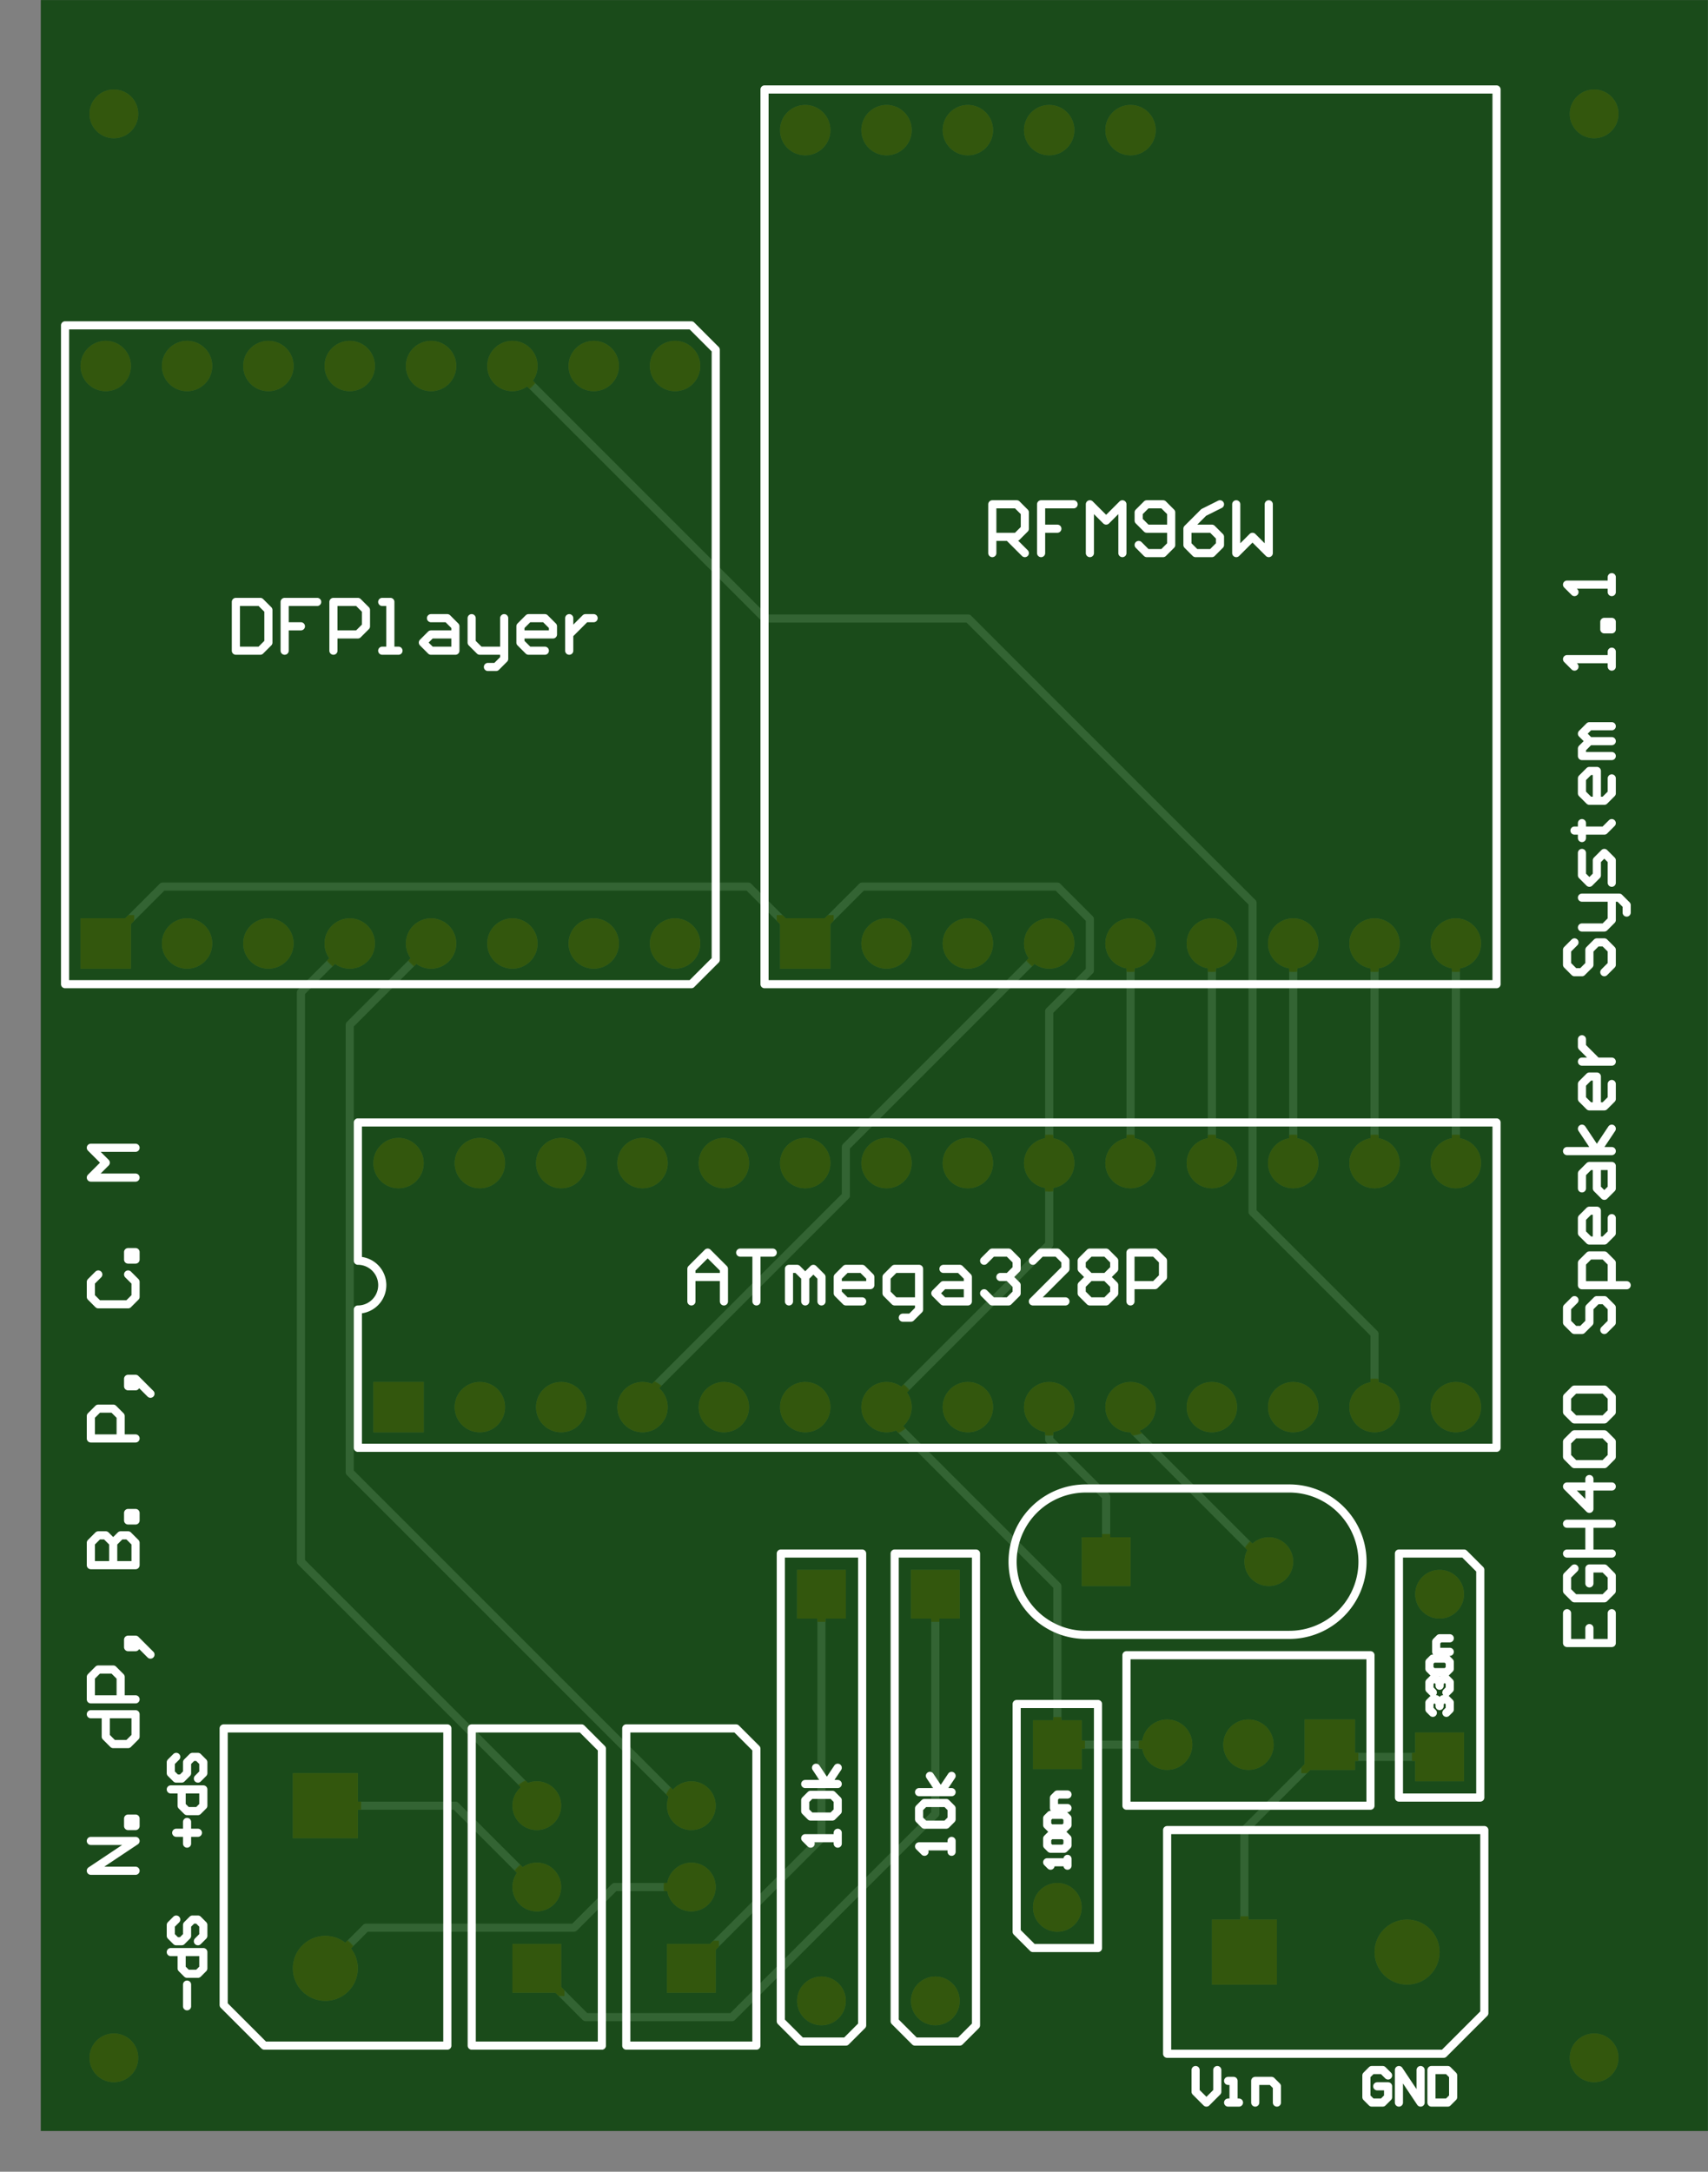 <svg version="1.1" xmlns="http://www.w3.org/2000/svg" xmlns:xlink="http://www.w3.org/1999/xlink" stroke-linecap="round" stroke-linejoin="round" stroke-width="0" fill-rule="evenodd" clip-rule="evenodd" id="m-f1ntC48_gNF52rjwq6_top" viewBox="-50 -50 2100 2670" width="2.1in" height="2.67in" class="w-100 h-100"><rect x="-50" y="-50" width="2100" height="2670" fill="#808080" stroke="none"/><defs><style>.m-f1ntC48_gNF52rjwq6_fr4 {color: #666666;}
.m-f1ntC48_gNF52rjwq6_cu {color: #cccccc;}
.m-f1ntC48_gNF52rjwq6_cf {color: #cc9933;}
.m-f1ntC48_gNF52rjwq6_sm {color: #004200; opacity: 0.75;}
.m-f1ntC48_gNF52rjwq6_ss {color: #ffffff;}
.m-f1ntC48_gNF52rjwq6_sp {color: #999999;}
.m-f1ntC48_gNF52rjwq6_out {color: #000000;}</style><rect x="-30" y="-30" width="60" height="60" id="TOK8sdgKFlBVZmSsa7Vw_pad-19"/><circle cx="0" cy="0" r="30" id="TOK8sdgKFlBVZmSsa7Vw_pad-20"/><rect x="-31" y="-31" width="62" height="62" id="TOK8sdgKFlBVZmSsa7Vw_pad-21"/><circle cx="0" cy="0" r="31" id="TOK8sdgKFlBVZmSsa7Vw_pad-22"/><rect x="-30" y="-30" width="60" height="60" id="TOK8sdgKFlBVZmSsa7Vw_pad-23"/><rect x="-40" y="-40" width="80" height="80" id="TOK8sdgKFlBVZmSsa7Vw_pad-24"/><circle cx="0" cy="0" r="40" id="TOK8sdgKFlBVZmSsa7Vw_pad-25"/><rect x="-40" y="-40" width="80" height="80" id="TOK8sdgKFlBVZmSsa7Vw_pad-26"/><rect x="-34" y="-34" width="68" height="68" id="s2kCEZwc0hIYKyAR1hK1_pad-11"/><circle cx="0" cy="0" r="34" id="s2kCEZwc0hIYKyAR1hK1_pad-12"/><rect x="-35" y="-35" width="70" height="70" id="s2kCEZwc0hIYKyAR1hK1_pad-13"/><circle cx="0" cy="0" r="35" id="s2kCEZwc0hIYKyAR1hK1_pad-14"/><rect x="-34" y="-34" width="68" height="68" id="s2kCEZwc0hIYKyAR1hK1_pad-15"/><rect x="-44" y="-44" width="88" height="88" id="s2kCEZwc0hIYKyAR1hK1_pad-16"/><circle cx="0" cy="0" r="44" id="s2kCEZwc0hIYKyAR1hK1_pad-17"/><rect x="-44" y="-44" width="88" height="88" id="s2kCEZwc0hIYKyAR1hK1_pad-18"/><circle cx="0" cy="0" r="15" id="P88hz_Ob-fGhGXpl3NrJ_pad-1"/><circle cx="0" cy="0" r="20" id="P88hz_Ob-fGhGXpl3NrJ_pad-2"/><circle cx="0" cy="0" r="28.5" id="P88hz_Ob-fGhGXpl3NrJ_pad-3"/><circle cx="0" cy="0" r="60" id="P88hz_Ob-fGhGXpl3NrJ_pad-4"/><g id="m-f1ntC48_gNF52rjwq6_top_silkscreen"><path d="M 1285 790 A 90 90 0 0 1 1285 610 M 1535.21 610 A 90 90 0 0 1 1535.21 790 M 390 1010 A 30 30 0 0 1 390 1070 M 1285 790 1535.21 790 M 1285 610 1535.47 610 M 1335 400 1635 400 M 1335 585 1635 585 M 1335 400 1335 585 M 1635 400 1635 585 M 890 2510 1790 2510 M 890 1410 890 2510 M 1790 1410 1790 2510 M 890 1410 1790 1410 M 800 2220 830 2190 M 30 2220 800 2220 M 830 1440 830 2190 M 800 1410 830 1440 M 30 1410 800 1410 M 30 1410 30 2220 M 390 840 390 1010 M 390 1070 390 1240 M 1790 840 1790 1240 M 390 840 1790 840 M 390 1240 1790 1240 M 720 105 880 105 880 470 M 855 495 880 470 M 720 495 855 495 M 720 105 720 495 M 530 105 690 105 690 470 M 665 495 690 470 M 530 495 665 495 M 530 105 530 495 M 990 110 1010 130 1010 710 M 910 710 1010 710 M 935 110 990 110 M 910 135 935 110 M 910 135 910 710 M 1130 110 1150 130 1150 710 M 1050 710 1150 710 M 1075 110 1130 110 M 1050 135 1075 110 M 1050 135 1050 710 M 1775 145 1775 370 M 1725 95 1775 145 M 1385 95 1725 95 M 1385 370 1775 370 M 1385 95 1385 370 M 275 105 500 105 M 225 155 275 105 M 225 155 225 495 M 500 105 500 495 M 225 495 500 495 M 1200 245 1200 525 M 1200 245 1220 225 1300 225 M 1200 525 1300 525 M 1300 225 1300 525 M 1770 410 1770 690 M 1750 710 1770 690 M 1670 710 1750 710 M 1670 410 1770 410 M 1670 410 1670 710 M 1420 74.99 1420 48.33 1433.33 35 1446.66 48.33 1446.66 74.99 M 1459.99 35 1473.32 35 1466.65 35 1466.65 61.66 1459.99 61.66 M 1493.31 35 1493.31 61.66 1513.3 61.66 1519.97 54.99 1519.97 35 M 1170.06 1940 1170.06 1999.98 1200.04 1999.98 1210.04 1989.98 1210.04 1969.99 1200.04 1959.99 1170.06 1959.99 M 1190.05 1959.99 1210.04 1940 M 1270.02 1999.98 1230.04 1999.98 1230.04 1969.99 1250.03 1969.99 1230.04 1969.99 1230.04 1940 M 1290.02 1940 1290.02 1999.98 1310.01 1979.99 1330 1999.98 1330 1940 M 1350 1950 1359.99 1940 1379.99 1940 1389.98 1950 1389.98 1989.98 1379.99 1999.98 1359.99 1999.98 1350 1989.98 1350 1979.99 1359.99 1969.99 1389.98 1969.99 M 1449.97 1999.98 1429.97 1989.98 1409.98 1969.99 1409.98 1950 1419.97 1940 1439.97 1940 1449.97 1950 1449.97 1959.99 1439.97 1969.99 1409.98 1969.99 M 1469.96 1999.98 1469.96 1940 1489.95 1959.99 1509.95 1940 1509.95 1999.98 M 800.09 1019.99 800.09 1059.98 820.09 1079.97 840.08 1059.98 840.08 1019.99 840.08 1049.98 800.09 1049.98 M 860.07 1079.97 900.06 1079.97 880.07 1079.97 880.07 1019.99 M 920.05 1019.99 920.05 1059.98 930.05 1059.98 940.05 1049.98 940.05 1019.99 940.05 1049.98 950.04 1059.98 960.04 1049.98 960.04 1019.99 M 1010.03 1019.99 990.03 1019.99 980.04 1029.99 980.04 1049.98 990.03 1059.98 1010.03 1059.98 1020.02 1049.98 1020.02 1039.99 980.04 1039.99 M 1060.01 1000 1070.01 1000 1080 1010 1080 1059.98 1050.01 1059.98 1040.02 1049.98 1040.02 1029.99 1050.01 1019.99 1080 1019.99 M 1109.99 1059.98 1129.99 1059.98 1139.98 1049.98 1139.98 1019.99 1109.99 1019.99 1100 1029.99 1109.99 1039.99 1139.98 1039.99 M 1159.98 1069.98 1169.97 1079.97 1189.97 1079.97 1199.97 1069.98 1199.97 1059.98 1189.97 1049.98 1179.97 1049.98 1189.97 1049.98 1199.97 1039.99 1199.97 1029.99 1189.97 1019.99 1169.97 1019.99 1159.98 1029.99 M 1259.95 1019.99 1219.96 1019.99 1259.95 1059.98 1259.95 1069.98 1249.95 1079.97 1229.95 1079.97 1219.96 1069.98 M 1279.94 1069.98 1289.93 1079.97 1309.93 1079.97 1319.93 1069.98 1319.93 1059.98 1309.93 1049.98 1319.93 1039.99 1319.93 1029.99 1309.93 1019.99 1289.93 1019.99 1279.94 1029.99 1279.94 1039.99 1289.93 1049.98 1279.94 1059.98 1279.94 1069.98 M 1289.93 1049.98 1309.93 1049.98 M 1339.92 1019.99 1339.92 1079.97 1369.91 1079.97 1379.91 1069.98 1379.91 1049.98 1369.91 1039.99 1339.92 1039.99 M 193.32 433.34 199.99 440.01 199.99 453.34 193.32 460 186.66 460 179.99 453.34 179.99 440.01 173.33 433.34 166.67 433.34 160 440.01 160 453.34 166.67 460 M 160 420.01 199.99 420.01 199.99 400.02 193.32 393.36 179.99 393.36 173.33 400.02 173.33 420.01 M 179.99 380.03 179.99 353.37 M 193.32 366.7 166.67 366.7 M 193.32 233.34 199.99 240.01 199.99 253.33 193.32 260 186.66 260 179.99 253.33 179.99 240.01 173.33 233.34 166.67 233.34 160 240.01 160 253.33 166.67 260 M 160 220.01 199.99 220.01 199.99 200.02 193.32 193.35 179.99 193.35 173.33 200.02 173.33 220.01 M 179.99 180.03 179.99 153.37 M 1656.66 68.32 1649.99 74.99 1636.66 74.99 1630 68.32 1630 41.66 1636.66 35 1649.99 35 1656.66 41.66 1656.66 54.99 1643.33 54.99 M 1669.99 35 1669.99 74.99 1696.65 35 1696.65 74.99 M 1709.97 74.99 1709.97 35 1729.97 35 1736.63 41.66 1736.63 68.32 1729.97 74.99 1709.97 74.99 M 1876.69 636.65 1876.69 600 1931.67 600 1931.67 636.65 M 1904.18 600 1904.18 618.33 M 1885.85 691.64 1876.69 682.47 1876.69 664.15 1885.85 654.98 1922.51 654.98 1931.67 664.15 1931.67 682.47 1922.51 691.64 1904.18 691.64 1904.18 673.31 M 1876.69 709.96 1931.67 709.96 1904.18 709.96 1904.18 746.62 1876.69 746.62 1931.67 746.62 M 1931.67 792.44 1876.69 792.44 1904.18 764.95 1904.18 801.6 M 1885.85 819.93 1876.69 829.09 1876.69 847.42 1885.85 856.58 1922.51 856.58 1931.67 847.42 1931.67 829.09 1922.51 819.93 1885.85 819.93 M 1885.85 874.91 1876.69 884.07 1876.69 902.4 1885.85 911.57 1922.51 911.57 1931.67 902.4 1931.67 884.07 1922.51 874.91 1885.85 874.91 M 1885.85 1021.53 1876.69 1012.37 1876.69 994.04 1885.85 984.88 1895.02 984.88 1904.18 994.04 1904.18 1012.37 1913.34 1021.53 1922.51 1021.53 1931.67 1012.37 1931.67 994.04 1922.51 984.88 M 1950 1039.86 1895.02 1039.86 1895.02 1067.35 1904.18 1076.51 1922.51 1076.51 1931.67 1067.35 1931.67 1039.86 M 1931.67 1122.33 1931.67 1104 1922.51 1094.84 1904.18 1094.84 1895.02 1104 1895.02 1122.33 1904.18 1131.49 1913.34 1131.49 1913.34 1094.84 M 1895.02 1158.99 1895.02 1177.31 1904.18 1186.48 1931.67 1186.48 1931.67 1158.99 1922.51 1149.82 1913.34 1158.99 1913.34 1186.48 M 1931.67 1204.8 1876.69 1204.8 M 1913.34 1204.8 1895.02 1232.3 M 1913.34 1204.8 1931.67 1232.3 M 1931.67 1287.28 1931.67 1268.95 1922.51 1259.79 1904.18 1259.79 1895.02 1268.95 1895.02 1287.28 1904.18 1296.44 1913.34 1296.44 1913.34 1259.79 M 1895.02 1314.77 1931.67 1314.77 1913.34 1314.77 1904.18 1323.93 1895.02 1333.1 1895.02 1342.26 M 1885.85 1461.39 1876.69 1452.22 1876.69 1433.9 1885.85 1424.73 1895.02 1424.73 1904.18 1433.9 1904.18 1452.22 1913.34 1461.39 1922.51 1461.39 1931.67 1452.22 1931.67 1433.9 1922.51 1424.73 M 1895.02 1479.71 1922.51 1479.71 1931.67 1488.88 1931.67 1516.37 1940.84 1516.37 1950 1507.21 1950 1498.04 M 1931.67 1516.37 1895.02 1516.37 M 1931.67 1534.7 1931.67 1562.19 1922.51 1571.35 1913.34 1562.19 1913.34 1543.86 1904.18 1534.7 1895.02 1543.86 1895.02 1571.35 M 1885.85 1598.84 1895.02 1598.84 1895.02 1589.68 1895.02 1608.01 1895.02 1598.84 1922.51 1598.84 1931.67 1608.01 M 1931.67 1662.99 1931.67 1644.66 1922.51 1635.5 1904.18 1635.5 1895.02 1644.66 1895.02 1662.99 1904.18 1672.15 1913.34 1672.15 1913.34 1635.5 M 1931.67 1690.48 1895.02 1690.48 1895.02 1699.64 1904.18 1708.81 1931.67 1708.81 1904.18 1708.81 1895.02 1717.97 1904.18 1727.13 1931.67 1727.13 M 1931.67 1800.44 1931.67 1818.77 1931.67 1809.61 1876.69 1809.61 1885.85 1800.44 M 1931.67 1846.26 1922.51 1846.26 1922.51 1855.43 1931.67 1855.43 1931.67 1846.26 M 1931.67 1892.08 1931.67 1910.41 1931.67 1901.24 1876.69 1901.24 1885.85 1892.08 M 116.67 320 61.69 320 116.67 356.66 61.69 356.66 M 116.67 374.98 107.51 374.98 107.51 384.15 116.67 384.15 116.67 374.98 M 61.69 512.44 116.67 512.44 116.67 484.95 107.51 475.78 89.18 475.78 80.02 484.95 80.02 512.44 M 116.67 530.76 61.69 530.76 61.69 558.26 70.85 567.42 89.18 567.42 98.34 558.26 98.34 530.76 M 125.84 594.91 116.67 604.08 107.51 604.08 107.51 594.91 116.67 594.91 116.67 604.08 125.84 594.91 135 585.75 M 61.69 695.71 116.67 695.71 116.67 723.2 107.51 732.37 98.34 732.37 89.18 723.2 89.18 695.71 89.18 723.2 80.02 732.37 70.85 732.37 61.69 723.2 61.69 695.71 M 116.67 750.69 107.51 750.69 107.51 759.86 116.67 759.86 116.67 750.69 M 116.67 851.5 61.69 851.5 61.69 878.99 70.85 888.15 89.18 888.15 98.34 878.99 98.34 851.5 M 125.84 915.64 116.67 924.8 107.51 924.8 107.51 915.64 116.67 915.64 116.67 924.8 125.84 915.64 135 906.48 M 70.85 1053.1 61.69 1043.93 61.69 1025.6 70.85 1016.44 107.51 1016.44 116.67 1025.6 116.67 1043.93 107.51 1053.1 M 116.67 1071.42 107.51 1071.42 107.51 1080.59 116.67 1080.59 116.67 1071.42 M 116.67 1172.22 61.69 1172.22 80.02 1190.55 61.69 1208.88 116.67 1208.88 M 240 1879.97 240 1819.99 269.99 1819.99 279.99 1829.99 279.99 1869.98 269.99 1879.97 240 1879.97 M 339.97 1879.97 299.98 1879.97 299.98 1849.98 319.97 1849.98 299.98 1849.98 299.98 1819.99 M 359.96 1819.99 359.96 1879.97 389.95 1879.97 399.95 1869.98 399.95 1849.98 389.95 1839.99 359.96 1839.99 M 419.94 1819.99 439.93 1819.99 429.94 1819.99 429.94 1879.97 419.94 1879.97 M 479.92 1859.98 499.92 1859.98 509.91 1849.98 509.91 1819.99 479.92 1819.99 469.93 1829.99 479.92 1839.99 509.91 1839.99 M 529.91 1859.98 529.91 1829.99 539.9 1819.99 569.89 1819.99 569.89 1810 559.9 1800 549.9 1800 M 569.89 1819.99 569.89 1859.98 M 619.88 1819.99 599.88 1819.99 589.89 1829.99 589.89 1849.98 599.88 1859.98 619.88 1859.98 629.87 1849.98 629.87 1839.99 589.89 1839.99 M 649.87 1859.98 649.87 1819.99 649.87 1839.99 659.86 1849.98 669.86 1859.98 679.86 1859.98 M 979.99 353.35 979.99 366.68 979.99 360.01 940.01 360.01 946.67 353.35 M 946.67 386.67 940.01 393.34 940.01 406.66 946.67 413.33 973.33 413.33 979.99 406.66 979.99 393.34 973.33 386.67 946.67 386.67 M 979.99 426.66 940.01 426.66 M 966.66 426.66 953.34 446.65 M 966.66 426.66 979.99 446.65 M 1119.99 343.35 1119.99 356.68 1119.99 350.01 1080.01 350.01 1086.67 343.35 M 1086.67 376.67 1080.01 383.34 1080.01 396.66 1086.67 403.33 1113.33 403.33 1119.99 396.66 1119.99 383.34 1113.33 376.67 1086.67 376.67 M 1119.99 416.66 1080.01 416.66 M 1106.67 416.66 1093.34 436.65 M 1106.67 416.66 1119.99 436.65 M 1262.5 326.26 1262.5 334.59 1262.5 330.43 1237.5 330.43 1241.67 326.26 M 1241.67 347.09 1237.5 351.26 1237.5 359.59 1241.67 363.75 1258.33 363.75 1262.5 359.59 1262.5 351.26 1258.33 347.09 1241.67 347.09 M 1241.67 372.08 1237.5 376.25 1237.5 384.58 1241.67 388.74 1258.33 388.74 1262.5 384.58 1262.5 376.25 1258.33 372.08 1241.67 372.08 M 1262.5 397.07 1245.83 397.07 1245.83 409.57 1250 413.74 1262.5 413.74 M 1711.67 514.18 1707.5 518.35 1707.5 526.68 1711.67 530.84 1715.83 530.84 1720 526.68 1720 522.51 1720 526.68 1724.16 530.84 1728.33 530.84 1732.5 526.68 1732.5 518.35 1728.33 514.18 M 1711.67 539.17 1707.5 543.34 1707.5 551.67 1711.67 555.84 1715.83 555.84 1720 551.67 1720 547.5 1720 551.67 1724.16 555.84 1728.33 555.84 1732.5 551.67 1732.5 543.34 1728.33 539.17 M 1711.67 564.16 1707.5 568.33 1707.5 576.66 1711.67 580.83 1728.33 580.83 1732.5 576.66 1732.5 568.33 1728.33 564.16 1711.67 564.16 M 1732.5 589.16 1715.83 589.16 1715.83 601.65 1720 605.82 1732.5 605.82" fill="none" stroke-width="10"/></g><g id="m-f1ntC48_gNF52rjwq6_top_copper"><path d="M 610 200 670 140 850 140 M 350 200 400 250 655.74 250 705.74 300 M 510 400 610 300 M 350 400 510 400 M 705.74 300 800 300 M 350 400 350 430 M 350 370 350 400 M 1480 220 1510 220 M 1450 220 1480 220 1480 370 1585 475 M 89.82 1469.82 150 1530 870 1530 940 1460 M 1490 1130 1490 1510 M 1640 890 1640 980 M 1490 1130 1640 980 M 850 140 1100 390 M 890.46 1859.54 1140.46 1859.54 M 580 2170 890.46 1859.54 M 380 810 380 1360 480 1460 M 320 700 320 1400 380 1460 M 1345 860 1505 700 M 1340 890 1345 885 M 1345 860 1345 885 M 740 890 740 900 M 990 1150 990 1210 M 740 900 990 1150 M 1250 475 1250 670 M 1050 870 1250 670 M 1240 1190 1240 1260 M 1040 890 1240 1090 1240 1190 M 990 1210 1240 1460 M 1240 850 1240 890 M 1310 700 1310 780 M 1240 850 1310 780 M 1250 475 1385 475 M 1505 700 1510 700 M 1585 475 1600 460 M 1140.46 1859.54 1490 1510 M 1010 1530 1250 1530 M 1290 1426.76 1290 1490 M 1250 1530 1290 1490 M 1240 1376.77 1290 1426.76 M 320 700 610 410 M 380 810 790 400 M 1240 1260 1240 1376.77 M 940 1460 1010 1530 M 1340 1190 1340 1460 M 1440 1190 1440 1460 M 1540 1190 1540 1460 M 1640 1190 1640 1460 M 1740 1190 1740 1460 M 1600 460 1720 460 M 960 360 960 660 M 800 200 960 360 M 1100 390 1100 660 M 790 400 800 400 M 610 400 610 410" fill="none" stroke-width="10"/><use xlink:href="#TOK8sdgKFlBVZmSsa7Vw_pad-19" x="1310" y="700"/><use xlink:href="#TOK8sdgKFlBVZmSsa7Vw_pad-20" x="1510" y="700"/><use xlink:href="#TOK8sdgKFlBVZmSsa7Vw_pad-20" x="800" y="300"/><use xlink:href="#TOK8sdgKFlBVZmSsa7Vw_pad-20" x="800" y="400"/><use xlink:href="#TOK8sdgKFlBVZmSsa7Vw_pad-20" x="610" y="300"/><use xlink:href="#TOK8sdgKFlBVZmSsa7Vw_pad-20" x="610" y="400"/><use xlink:href="#TOK8sdgKFlBVZmSsa7Vw_pad-20" x="960" y="160"/><use xlink:href="#TOK8sdgKFlBVZmSsa7Vw_pad-20" x="1100" y="160"/><use xlink:href="#TOK8sdgKFlBVZmSsa7Vw_pad-20" x="1250" y="275"/><use xlink:href="#TOK8sdgKFlBVZmSsa7Vw_pad-20" x="1720" y="660"/><use xlink:href="#TOK8sdgKFlBVZmSsa7Vw_pad-20" x="90" y="2480"/><use xlink:href="#TOK8sdgKFlBVZmSsa7Vw_pad-20" x="90" y="90"/><use xlink:href="#TOK8sdgKFlBVZmSsa7Vw_pad-20" x="1910" y="90"/><use xlink:href="#TOK8sdgKFlBVZmSsa7Vw_pad-20" x="1910" y="2480"/><use xlink:href="#TOK8sdgKFlBVZmSsa7Vw_pad-21" x="1585" y="475"/><use xlink:href="#TOK8sdgKFlBVZmSsa7Vw_pad-21" x="940" y="1460"/><use xlink:href="#TOK8sdgKFlBVZmSsa7Vw_pad-21" x="80" y="1460"/><use xlink:href="#TOK8sdgKFlBVZmSsa7Vw_pad-21" x="440" y="890"/><use xlink:href="#TOK8sdgKFlBVZmSsa7Vw_pad-22" x="1485" y="475"/><use xlink:href="#TOK8sdgKFlBVZmSsa7Vw_pad-22" x="1385" y="475"/><use xlink:href="#TOK8sdgKFlBVZmSsa7Vw_pad-22" x="940" y="2460"/><use xlink:href="#TOK8sdgKFlBVZmSsa7Vw_pad-22" x="1040" y="2460"/><use xlink:href="#TOK8sdgKFlBVZmSsa7Vw_pad-22" x="1140" y="2460"/><use xlink:href="#TOK8sdgKFlBVZmSsa7Vw_pad-22" x="1240" y="2460"/><use xlink:href="#TOK8sdgKFlBVZmSsa7Vw_pad-22" x="1340" y="2460"/><use xlink:href="#TOK8sdgKFlBVZmSsa7Vw_pad-22" x="1040" y="1460"/><use xlink:href="#TOK8sdgKFlBVZmSsa7Vw_pad-22" x="1140" y="1460"/><use xlink:href="#TOK8sdgKFlBVZmSsa7Vw_pad-22" x="1240" y="1460"/><use xlink:href="#TOK8sdgKFlBVZmSsa7Vw_pad-22" x="1340" y="1460"/><use xlink:href="#TOK8sdgKFlBVZmSsa7Vw_pad-22" x="1440" y="1460"/><use xlink:href="#TOK8sdgKFlBVZmSsa7Vw_pad-22" x="1540" y="1460"/><use xlink:href="#TOK8sdgKFlBVZmSsa7Vw_pad-22" x="1640" y="1460"/><use xlink:href="#TOK8sdgKFlBVZmSsa7Vw_pad-22" x="1740" y="1460"/><use xlink:href="#TOK8sdgKFlBVZmSsa7Vw_pad-22" x="680" y="2170"/><use xlink:href="#TOK8sdgKFlBVZmSsa7Vw_pad-22" x="680" y="1460"/><use xlink:href="#TOK8sdgKFlBVZmSsa7Vw_pad-22" x="80" y="2170"/><use xlink:href="#TOK8sdgKFlBVZmSsa7Vw_pad-22" x="180" y="2170"/><use xlink:href="#TOK8sdgKFlBVZmSsa7Vw_pad-22" x="280" y="2170"/><use xlink:href="#TOK8sdgKFlBVZmSsa7Vw_pad-22" x="380" y="2170"/><use xlink:href="#TOK8sdgKFlBVZmSsa7Vw_pad-22" x="480" y="2170"/><use xlink:href="#TOK8sdgKFlBVZmSsa7Vw_pad-22" x="580" y="2170"/><use xlink:href="#TOK8sdgKFlBVZmSsa7Vw_pad-22" x="780" y="2170"/><use xlink:href="#TOK8sdgKFlBVZmSsa7Vw_pad-22" x="780" y="1460"/><use xlink:href="#TOK8sdgKFlBVZmSsa7Vw_pad-22" x="580" y="1460"/><use xlink:href="#TOK8sdgKFlBVZmSsa7Vw_pad-22" x="480" y="1460"/><use xlink:href="#TOK8sdgKFlBVZmSsa7Vw_pad-22" x="380" y="1460"/><use xlink:href="#TOK8sdgKFlBVZmSsa7Vw_pad-22" x="280" y="1460"/><use xlink:href="#TOK8sdgKFlBVZmSsa7Vw_pad-22" x="180" y="1460"/><use xlink:href="#TOK8sdgKFlBVZmSsa7Vw_pad-22" x="640" y="1190"/><use xlink:href="#TOK8sdgKFlBVZmSsa7Vw_pad-22" x="1040" y="1190"/><use xlink:href="#TOK8sdgKFlBVZmSsa7Vw_pad-22" x="1440" y="1190"/><use xlink:href="#TOK8sdgKFlBVZmSsa7Vw_pad-22" x="440" y="1190"/><use xlink:href="#TOK8sdgKFlBVZmSsa7Vw_pad-22" x="540" y="1190"/><use xlink:href="#TOK8sdgKFlBVZmSsa7Vw_pad-22" x="840" y="1190"/><use xlink:href="#TOK8sdgKFlBVZmSsa7Vw_pad-22" x="940" y="1190"/><use xlink:href="#TOK8sdgKFlBVZmSsa7Vw_pad-22" x="1140" y="1190"/><use xlink:href="#TOK8sdgKFlBVZmSsa7Vw_pad-22" x="1240" y="1190"/><use xlink:href="#TOK8sdgKFlBVZmSsa7Vw_pad-22" x="1540" y="1190"/><use xlink:href="#TOK8sdgKFlBVZmSsa7Vw_pad-22" x="1640" y="1190"/><use xlink:href="#TOK8sdgKFlBVZmSsa7Vw_pad-22" x="1740" y="1190"/><use xlink:href="#TOK8sdgKFlBVZmSsa7Vw_pad-22" x="740" y="1190"/><use xlink:href="#TOK8sdgKFlBVZmSsa7Vw_pad-22" x="1340" y="1190"/><use xlink:href="#TOK8sdgKFlBVZmSsa7Vw_pad-22" x="1740" y="890"/><use xlink:href="#TOK8sdgKFlBVZmSsa7Vw_pad-22" x="540" y="890"/><use xlink:href="#TOK8sdgKFlBVZmSsa7Vw_pad-22" x="640" y="890"/><use xlink:href="#TOK8sdgKFlBVZmSsa7Vw_pad-22" x="740" y="890"/><use xlink:href="#TOK8sdgKFlBVZmSsa7Vw_pad-22" x="840" y="890"/><use xlink:href="#TOK8sdgKFlBVZmSsa7Vw_pad-22" x="940" y="890"/><use xlink:href="#TOK8sdgKFlBVZmSsa7Vw_pad-22" x="1040" y="890"/><use xlink:href="#TOK8sdgKFlBVZmSsa7Vw_pad-22" x="1140" y="890"/><use xlink:href="#TOK8sdgKFlBVZmSsa7Vw_pad-22" x="1240" y="890"/><use xlink:href="#TOK8sdgKFlBVZmSsa7Vw_pad-22" x="1340" y="890"/><use xlink:href="#TOK8sdgKFlBVZmSsa7Vw_pad-22" x="1440" y="890"/><use xlink:href="#TOK8sdgKFlBVZmSsa7Vw_pad-22" x="1540" y="890"/><use xlink:href="#TOK8sdgKFlBVZmSsa7Vw_pad-22" x="1640" y="890"/><use xlink:href="#TOK8sdgKFlBVZmSsa7Vw_pad-23" x="800" y="200"/><use xlink:href="#TOK8sdgKFlBVZmSsa7Vw_pad-23" x="610" y="200"/><use xlink:href="#TOK8sdgKFlBVZmSsa7Vw_pad-23" x="960" y="660"/><use xlink:href="#TOK8sdgKFlBVZmSsa7Vw_pad-23" x="1100" y="660"/><use xlink:href="#TOK8sdgKFlBVZmSsa7Vw_pad-23" x="1250" y="475"/><use xlink:href="#TOK8sdgKFlBVZmSsa7Vw_pad-23" x="1720" y="460"/><use xlink:href="#TOK8sdgKFlBVZmSsa7Vw_pad-24" x="1480" y="220"/><use xlink:href="#TOK8sdgKFlBVZmSsa7Vw_pad-25" x="1680" y="220"/><use xlink:href="#TOK8sdgKFlBVZmSsa7Vw_pad-25" x="350" y="200"/><use xlink:href="#TOK8sdgKFlBVZmSsa7Vw_pad-26" x="350" y="400"/></g><g id="m-f1ntC48_gNF52rjwq6_top_soldermask"><use xlink:href="#s2kCEZwc0hIYKyAR1hK1_pad-11" x="1310" y="700"/><use xlink:href="#s2kCEZwc0hIYKyAR1hK1_pad-12" x="1510" y="700"/><use xlink:href="#s2kCEZwc0hIYKyAR1hK1_pad-12" x="800" y="300"/><use xlink:href="#s2kCEZwc0hIYKyAR1hK1_pad-12" x="800" y="400"/><use xlink:href="#s2kCEZwc0hIYKyAR1hK1_pad-12" x="610" y="300"/><use xlink:href="#s2kCEZwc0hIYKyAR1hK1_pad-12" x="610" y="400"/><use xlink:href="#s2kCEZwc0hIYKyAR1hK1_pad-12" x="960" y="160"/><use xlink:href="#s2kCEZwc0hIYKyAR1hK1_pad-12" x="1100" y="160"/><use xlink:href="#s2kCEZwc0hIYKyAR1hK1_pad-12" x="1250" y="275"/><use xlink:href="#s2kCEZwc0hIYKyAR1hK1_pad-12" x="1720" y="660"/><use xlink:href="#s2kCEZwc0hIYKyAR1hK1_pad-12" x="90" y="2480"/><use xlink:href="#s2kCEZwc0hIYKyAR1hK1_pad-12" x="90" y="90"/><use xlink:href="#s2kCEZwc0hIYKyAR1hK1_pad-12" x="1910" y="90"/><use xlink:href="#s2kCEZwc0hIYKyAR1hK1_pad-12" x="1910" y="2480"/><use xlink:href="#s2kCEZwc0hIYKyAR1hK1_pad-13" x="1585" y="475"/><use xlink:href="#s2kCEZwc0hIYKyAR1hK1_pad-13" x="940" y="1460"/><use xlink:href="#s2kCEZwc0hIYKyAR1hK1_pad-13" x="80" y="1460"/><use xlink:href="#s2kCEZwc0hIYKyAR1hK1_pad-13" x="440" y="890"/><use xlink:href="#s2kCEZwc0hIYKyAR1hK1_pad-14" x="1485" y="475"/><use xlink:href="#s2kCEZwc0hIYKyAR1hK1_pad-14" x="1385" y="475"/><use xlink:href="#s2kCEZwc0hIYKyAR1hK1_pad-14" x="940" y="2460"/><use xlink:href="#s2kCEZwc0hIYKyAR1hK1_pad-14" x="1040" y="2460"/><use xlink:href="#s2kCEZwc0hIYKyAR1hK1_pad-14" x="1140" y="2460"/><use xlink:href="#s2kCEZwc0hIYKyAR1hK1_pad-14" x="1240" y="2460"/><use xlink:href="#s2kCEZwc0hIYKyAR1hK1_pad-14" x="1340" y="2460"/><use xlink:href="#s2kCEZwc0hIYKyAR1hK1_pad-14" x="1040" y="1460"/><use xlink:href="#s2kCEZwc0hIYKyAR1hK1_pad-14" x="1140" y="1460"/><use xlink:href="#s2kCEZwc0hIYKyAR1hK1_pad-14" x="1240" y="1460"/><use xlink:href="#s2kCEZwc0hIYKyAR1hK1_pad-14" x="1340" y="1460"/><use xlink:href="#s2kCEZwc0hIYKyAR1hK1_pad-14" x="1440" y="1460"/><use xlink:href="#s2kCEZwc0hIYKyAR1hK1_pad-14" x="1540" y="1460"/><use xlink:href="#s2kCEZwc0hIYKyAR1hK1_pad-14" x="1640" y="1460"/><use xlink:href="#s2kCEZwc0hIYKyAR1hK1_pad-14" x="1740" y="1460"/><use xlink:href="#s2kCEZwc0hIYKyAR1hK1_pad-14" x="680" y="2170"/><use xlink:href="#s2kCEZwc0hIYKyAR1hK1_pad-14" x="680" y="1460"/><use xlink:href="#s2kCEZwc0hIYKyAR1hK1_pad-14" x="80" y="2170"/><use xlink:href="#s2kCEZwc0hIYKyAR1hK1_pad-14" x="180" y="2170"/><use xlink:href="#s2kCEZwc0hIYKyAR1hK1_pad-14" x="280" y="2170"/><use xlink:href="#s2kCEZwc0hIYKyAR1hK1_pad-14" x="380" y="2170"/><use xlink:href="#s2kCEZwc0hIYKyAR1hK1_pad-14" x="480" y="2170"/><use xlink:href="#s2kCEZwc0hIYKyAR1hK1_pad-14" x="580" y="2170"/><use xlink:href="#s2kCEZwc0hIYKyAR1hK1_pad-14" x="780" y="2170"/><use xlink:href="#s2kCEZwc0hIYKyAR1hK1_pad-14" x="780" y="1460"/><use xlink:href="#s2kCEZwc0hIYKyAR1hK1_pad-14" x="580" y="1460"/><use xlink:href="#s2kCEZwc0hIYKyAR1hK1_pad-14" x="480" y="1460"/><use xlink:href="#s2kCEZwc0hIYKyAR1hK1_pad-14" x="380" y="1460"/><use xlink:href="#s2kCEZwc0hIYKyAR1hK1_pad-14" x="280" y="1460"/><use xlink:href="#s2kCEZwc0hIYKyAR1hK1_pad-14" x="180" y="1460"/><use xlink:href="#s2kCEZwc0hIYKyAR1hK1_pad-14" x="640" y="1190"/><use xlink:href="#s2kCEZwc0hIYKyAR1hK1_pad-14" x="1040" y="1190"/><use xlink:href="#s2kCEZwc0hIYKyAR1hK1_pad-14" x="1440" y="1190"/><use xlink:href="#s2kCEZwc0hIYKyAR1hK1_pad-14" x="440" y="1190"/><use xlink:href="#s2kCEZwc0hIYKyAR1hK1_pad-14" x="540" y="1190"/><use xlink:href="#s2kCEZwc0hIYKyAR1hK1_pad-14" x="840" y="1190"/><use xlink:href="#s2kCEZwc0hIYKyAR1hK1_pad-14" x="940" y="1190"/><use xlink:href="#s2kCEZwc0hIYKyAR1hK1_pad-14" x="1140" y="1190"/><use xlink:href="#s2kCEZwc0hIYKyAR1hK1_pad-14" x="1240" y="1190"/><use xlink:href="#s2kCEZwc0hIYKyAR1hK1_pad-14" x="1540" y="1190"/><use xlink:href="#s2kCEZwc0hIYKyAR1hK1_pad-14" x="1640" y="1190"/><use xlink:href="#s2kCEZwc0hIYKyAR1hK1_pad-14" x="1740" y="1190"/><use xlink:href="#s2kCEZwc0hIYKyAR1hK1_pad-14" x="740" y="1190"/><use xlink:href="#s2kCEZwc0hIYKyAR1hK1_pad-14" x="1340" y="1190"/><use xlink:href="#s2kCEZwc0hIYKyAR1hK1_pad-14" x="1740" y="890"/><use xlink:href="#s2kCEZwc0hIYKyAR1hK1_pad-14" x="540" y="890"/><use xlink:href="#s2kCEZwc0hIYKyAR1hK1_pad-14" x="640" y="890"/><use xlink:href="#s2kCEZwc0hIYKyAR1hK1_pad-14" x="740" y="890"/><use xlink:href="#s2kCEZwc0hIYKyAR1hK1_pad-14" x="840" y="890"/><use xlink:href="#s2kCEZwc0hIYKyAR1hK1_pad-14" x="940" y="890"/><use xlink:href="#s2kCEZwc0hIYKyAR1hK1_pad-14" x="1040" y="890"/><use xlink:href="#s2kCEZwc0hIYKyAR1hK1_pad-14" x="1140" y="890"/><use xlink:href="#s2kCEZwc0hIYKyAR1hK1_pad-14" x="1240" y="890"/><use xlink:href="#s2kCEZwc0hIYKyAR1hK1_pad-14" x="1340" y="890"/><use xlink:href="#s2kCEZwc0hIYKyAR1hK1_pad-14" x="1440" y="890"/><use xlink:href="#s2kCEZwc0hIYKyAR1hK1_pad-14" x="1540" y="890"/><use xlink:href="#s2kCEZwc0hIYKyAR1hK1_pad-14" x="1640" y="890"/><use xlink:href="#s2kCEZwc0hIYKyAR1hK1_pad-15" x="800" y="200"/><use xlink:href="#s2kCEZwc0hIYKyAR1hK1_pad-15" x="610" y="200"/><use xlink:href="#s2kCEZwc0hIYKyAR1hK1_pad-15" x="960" y="660"/><use xlink:href="#s2kCEZwc0hIYKyAR1hK1_pad-15" x="1100" y="660"/><use xlink:href="#s2kCEZwc0hIYKyAR1hK1_pad-15" x="1250" y="475"/><use xlink:href="#s2kCEZwc0hIYKyAR1hK1_pad-15" x="1720" y="460"/><use xlink:href="#s2kCEZwc0hIYKyAR1hK1_pad-16" x="1480" y="220"/><use xlink:href="#s2kCEZwc0hIYKyAR1hK1_pad-17" x="1680" y="220"/><use xlink:href="#s2kCEZwc0hIYKyAR1hK1_pad-17" x="350" y="200"/><use xlink:href="#s2kCEZwc0hIYKyAR1hK1_pad-18" x="350" y="400"/></g><g id="m-f1ntC48_gNF52rjwq6_top_drill1"><use xlink:href="#P88hz_Ob-fGhGXpl3NrJ_pad-1" x="610" y="200"/><use xlink:href="#P88hz_Ob-fGhGXpl3NrJ_pad-1" x="610" y="300"/><use xlink:href="#P88hz_Ob-fGhGXpl3NrJ_pad-1" x="610" y="400"/><use xlink:href="#P88hz_Ob-fGhGXpl3NrJ_pad-1" x="800" y="400"/><use xlink:href="#P88hz_Ob-fGhGXpl3NrJ_pad-1" x="800" y="300"/><use xlink:href="#P88hz_Ob-fGhGXpl3NrJ_pad-1" x="800" y="200"/><use xlink:href="#P88hz_Ob-fGhGXpl3NrJ_pad-1" x="960" y="160"/><use xlink:href="#P88hz_Ob-fGhGXpl3NrJ_pad-1" x="1100" y="160"/><use xlink:href="#P88hz_Ob-fGhGXpl3NrJ_pad-1" x="1250" y="275"/><use xlink:href="#P88hz_Ob-fGhGXpl3NrJ_pad-1" x="1250" y="475"/><use xlink:href="#P88hz_Ob-fGhGXpl3NrJ_pad-1" x="1310" y="700"/><use xlink:href="#P88hz_Ob-fGhGXpl3NrJ_pad-1" x="1510" y="700"/><use xlink:href="#P88hz_Ob-fGhGXpl3NrJ_pad-1" x="1720" y="660"/><use xlink:href="#P88hz_Ob-fGhGXpl3NrJ_pad-1" x="1720" y="460"/><use xlink:href="#P88hz_Ob-fGhGXpl3NrJ_pad-1" x="1100" y="660"/><use xlink:href="#P88hz_Ob-fGhGXpl3NrJ_pad-1" x="960" y="660"/><use xlink:href="#P88hz_Ob-fGhGXpl3NrJ_pad-2" x="440" y="890"/><use xlink:href="#P88hz_Ob-fGhGXpl3NrJ_pad-2" x="540" y="890"/><use xlink:href="#P88hz_Ob-fGhGXpl3NrJ_pad-2" x="640" y="890"/><use xlink:href="#P88hz_Ob-fGhGXpl3NrJ_pad-2" x="740" y="890"/><use xlink:href="#P88hz_Ob-fGhGXpl3NrJ_pad-2" x="840" y="890"/><use xlink:href="#P88hz_Ob-fGhGXpl3NrJ_pad-2" x="940" y="890"/><use xlink:href="#P88hz_Ob-fGhGXpl3NrJ_pad-2" x="1040" y="890"/><use xlink:href="#P88hz_Ob-fGhGXpl3NrJ_pad-2" x="1140" y="890"/><use xlink:href="#P88hz_Ob-fGhGXpl3NrJ_pad-2" x="1240" y="890"/><use xlink:href="#P88hz_Ob-fGhGXpl3NrJ_pad-2" x="1340" y="890"/><use xlink:href="#P88hz_Ob-fGhGXpl3NrJ_pad-2" x="1440" y="890"/><use xlink:href="#P88hz_Ob-fGhGXpl3NrJ_pad-2" x="1540" y="890"/><use xlink:href="#P88hz_Ob-fGhGXpl3NrJ_pad-2" x="1640" y="890"/><use xlink:href="#P88hz_Ob-fGhGXpl3NrJ_pad-2" x="1740" y="890"/><use xlink:href="#P88hz_Ob-fGhGXpl3NrJ_pad-2" x="1585" y="475"/><use xlink:href="#P88hz_Ob-fGhGXpl3NrJ_pad-2" x="1485" y="475"/><use xlink:href="#P88hz_Ob-fGhGXpl3NrJ_pad-2" x="1385" y="475"/><use xlink:href="#P88hz_Ob-fGhGXpl3NrJ_pad-2" x="280" y="1460"/><use xlink:href="#P88hz_Ob-fGhGXpl3NrJ_pad-2" x="180" y="1460"/><use xlink:href="#P88hz_Ob-fGhGXpl3NrJ_pad-2" x="80" y="1460"/><use xlink:href="#P88hz_Ob-fGhGXpl3NrJ_pad-2" x="80" y="2170"/><use xlink:href="#P88hz_Ob-fGhGXpl3NrJ_pad-2" x="180" y="2170"/><use xlink:href="#P88hz_Ob-fGhGXpl3NrJ_pad-2" x="280" y="2170"/><use xlink:href="#P88hz_Ob-fGhGXpl3NrJ_pad-2" x="380" y="2170"/><use xlink:href="#P88hz_Ob-fGhGXpl3NrJ_pad-2" x="480" y="2170"/><use xlink:href="#P88hz_Ob-fGhGXpl3NrJ_pad-2" x="580" y="2170"/><use xlink:href="#P88hz_Ob-fGhGXpl3NrJ_pad-2" x="680" y="2170"/><use xlink:href="#P88hz_Ob-fGhGXpl3NrJ_pad-2" x="780" y="2170"/><use xlink:href="#P88hz_Ob-fGhGXpl3NrJ_pad-2" x="940" y="2460"/><use xlink:href="#P88hz_Ob-fGhGXpl3NrJ_pad-2" x="1040" y="2460"/><use xlink:href="#P88hz_Ob-fGhGXpl3NrJ_pad-2" x="1140" y="2460"/><use xlink:href="#P88hz_Ob-fGhGXpl3NrJ_pad-2" x="1240" y="2460"/><use xlink:href="#P88hz_Ob-fGhGXpl3NrJ_pad-2" x="1340" y="2460"/><use xlink:href="#P88hz_Ob-fGhGXpl3NrJ_pad-2" x="1340" y="1460"/><use xlink:href="#P88hz_Ob-fGhGXpl3NrJ_pad-2" x="1240" y="1460"/><use xlink:href="#P88hz_Ob-fGhGXpl3NrJ_pad-2" x="1140" y="1460"/><use xlink:href="#P88hz_Ob-fGhGXpl3NrJ_pad-2" x="1040" y="1460"/><use xlink:href="#P88hz_Ob-fGhGXpl3NrJ_pad-2" x="940" y="1460"/><use xlink:href="#P88hz_Ob-fGhGXpl3NrJ_pad-2" x="780" y="1460"/><use xlink:href="#P88hz_Ob-fGhGXpl3NrJ_pad-2" x="680" y="1460"/><use xlink:href="#P88hz_Ob-fGhGXpl3NrJ_pad-2" x="580" y="1460"/><use xlink:href="#P88hz_Ob-fGhGXpl3NrJ_pad-2" x="480" y="1460"/><use xlink:href="#P88hz_Ob-fGhGXpl3NrJ_pad-2" x="380" y="1460"/><use xlink:href="#P88hz_Ob-fGhGXpl3NrJ_pad-2" x="440" y="1190"/><use xlink:href="#P88hz_Ob-fGhGXpl3NrJ_pad-2" x="540" y="1190"/><use xlink:href="#P88hz_Ob-fGhGXpl3NrJ_pad-2" x="640" y="1190"/><use xlink:href="#P88hz_Ob-fGhGXpl3NrJ_pad-2" x="740" y="1190"/><use xlink:href="#P88hz_Ob-fGhGXpl3NrJ_pad-2" x="840" y="1190"/><use xlink:href="#P88hz_Ob-fGhGXpl3NrJ_pad-2" x="940" y="1190"/><use xlink:href="#P88hz_Ob-fGhGXpl3NrJ_pad-2" x="1040" y="1190"/><use xlink:href="#P88hz_Ob-fGhGXpl3NrJ_pad-2" x="1140" y="1190"/><use xlink:href="#P88hz_Ob-fGhGXpl3NrJ_pad-2" x="1240" y="1190"/><use xlink:href="#P88hz_Ob-fGhGXpl3NrJ_pad-2" x="1340" y="1190"/><use xlink:href="#P88hz_Ob-fGhGXpl3NrJ_pad-2" x="1440" y="1190"/><use xlink:href="#P88hz_Ob-fGhGXpl3NrJ_pad-2" x="1540" y="1190"/><use xlink:href="#P88hz_Ob-fGhGXpl3NrJ_pad-2" x="1640" y="1190"/><use xlink:href="#P88hz_Ob-fGhGXpl3NrJ_pad-2" x="1740" y="1190"/><use xlink:href="#P88hz_Ob-fGhGXpl3NrJ_pad-2" x="1740" y="1460"/><use xlink:href="#P88hz_Ob-fGhGXpl3NrJ_pad-2" x="1640" y="1460"/><use xlink:href="#P88hz_Ob-fGhGXpl3NrJ_pad-2" x="1540" y="1460"/><use xlink:href="#P88hz_Ob-fGhGXpl3NrJ_pad-2" x="1440" y="1460"/><use xlink:href="#P88hz_Ob-fGhGXpl3NrJ_pad-3" x="350" y="200"/><use xlink:href="#P88hz_Ob-fGhGXpl3NrJ_pad-3" x="350" y="400"/><use xlink:href="#P88hz_Ob-fGhGXpl3NrJ_pad-3" x="1480" y="220"/><use xlink:href="#P88hz_Ob-fGhGXpl3NrJ_pad-3" x="1680" y="220"/><use xlink:href="#P88hz_Ob-fGhGXpl3NrJ_pad-4" x="1910" y="90"/><use xlink:href="#P88hz_Ob-fGhGXpl3NrJ_pad-4" x="90" y="90"/><use xlink:href="#P88hz_Ob-fGhGXpl3NrJ_pad-4" x="90" y="2480"/><use xlink:href="#P88hz_Ob-fGhGXpl3NrJ_pad-4" x="1910" y="2480"/></g><clipPath id="m-f1ntC48_gNF52rjwq6_top_outline"><path d="M -50 -50 2050 -50 2050 2620 -50 2620 -50 -50" fill="none" stroke-width="20"/></clipPath><mask id="m-f1ntC48_gNF52rjwq6_top_mech-mask"><g fill="#000" stroke="#000"><rect x="-50" y="-50" width="2100" height="2670" fill="#fff"/><use xlink:href="#m-f1ntC48_gNF52rjwq6_top_drill1"/></g></mask><mask id="m-f1ntC48_gNF52rjwq6_top_cf-mask"><g fill="#fff" stroke="#fff"><use xlink:href="#m-f1ntC48_gNF52rjwq6_top_soldermask"/></g></mask><mask id="m-f1ntC48_gNF52rjwq6_top_sm-mask"><g fill="#000" stroke="#000"><rect x="-50" y="-50" width="2100" height="2670" fill="#fff"/><use xlink:href="#m-f1ntC48_gNF52rjwq6_top_soldermask"/></g></mask></defs><g transform="translate(0,2570) scale(1,-1)"><g mask="url(#m-f1ntC48_gNF52rjwq6_top_mech-mask)" clip-path="url(#m-f1ntC48_gNF52rjwq6_top_outline)"><rect x="-50" y="-50" width="2100" height="2670" fill="currentColor" class="m-f1ntC48_gNF52rjwq6_fr4"/><use xlink:href="#m-f1ntC48_gNF52rjwq6_top_copper" fill="currentColor" stroke="currentColor" class="m-f1ntC48_gNF52rjwq6_cu"/><use xlink:href="#m-f1ntC48_gNF52rjwq6_top_copper" fill="currentColor" stroke="currentColor" class="m-f1ntC48_gNF52rjwq6_cf" mask="url(#m-f1ntC48_gNF52rjwq6_top_cf-mask)"/><g mask="url(#m-f1ntC48_gNF52rjwq6_top_sm-mask)"><rect x="-50" y="-50" width="2100" height="2670" fill="currentColor" class="m-f1ntC48_gNF52rjwq6_sm"/><use xlink:href="#m-f1ntC48_gNF52rjwq6_top_silkscreen" fill="currentColor" stroke="currentColor" class="m-f1ntC48_gNF52rjwq6_ss"/></g></g></g></svg>